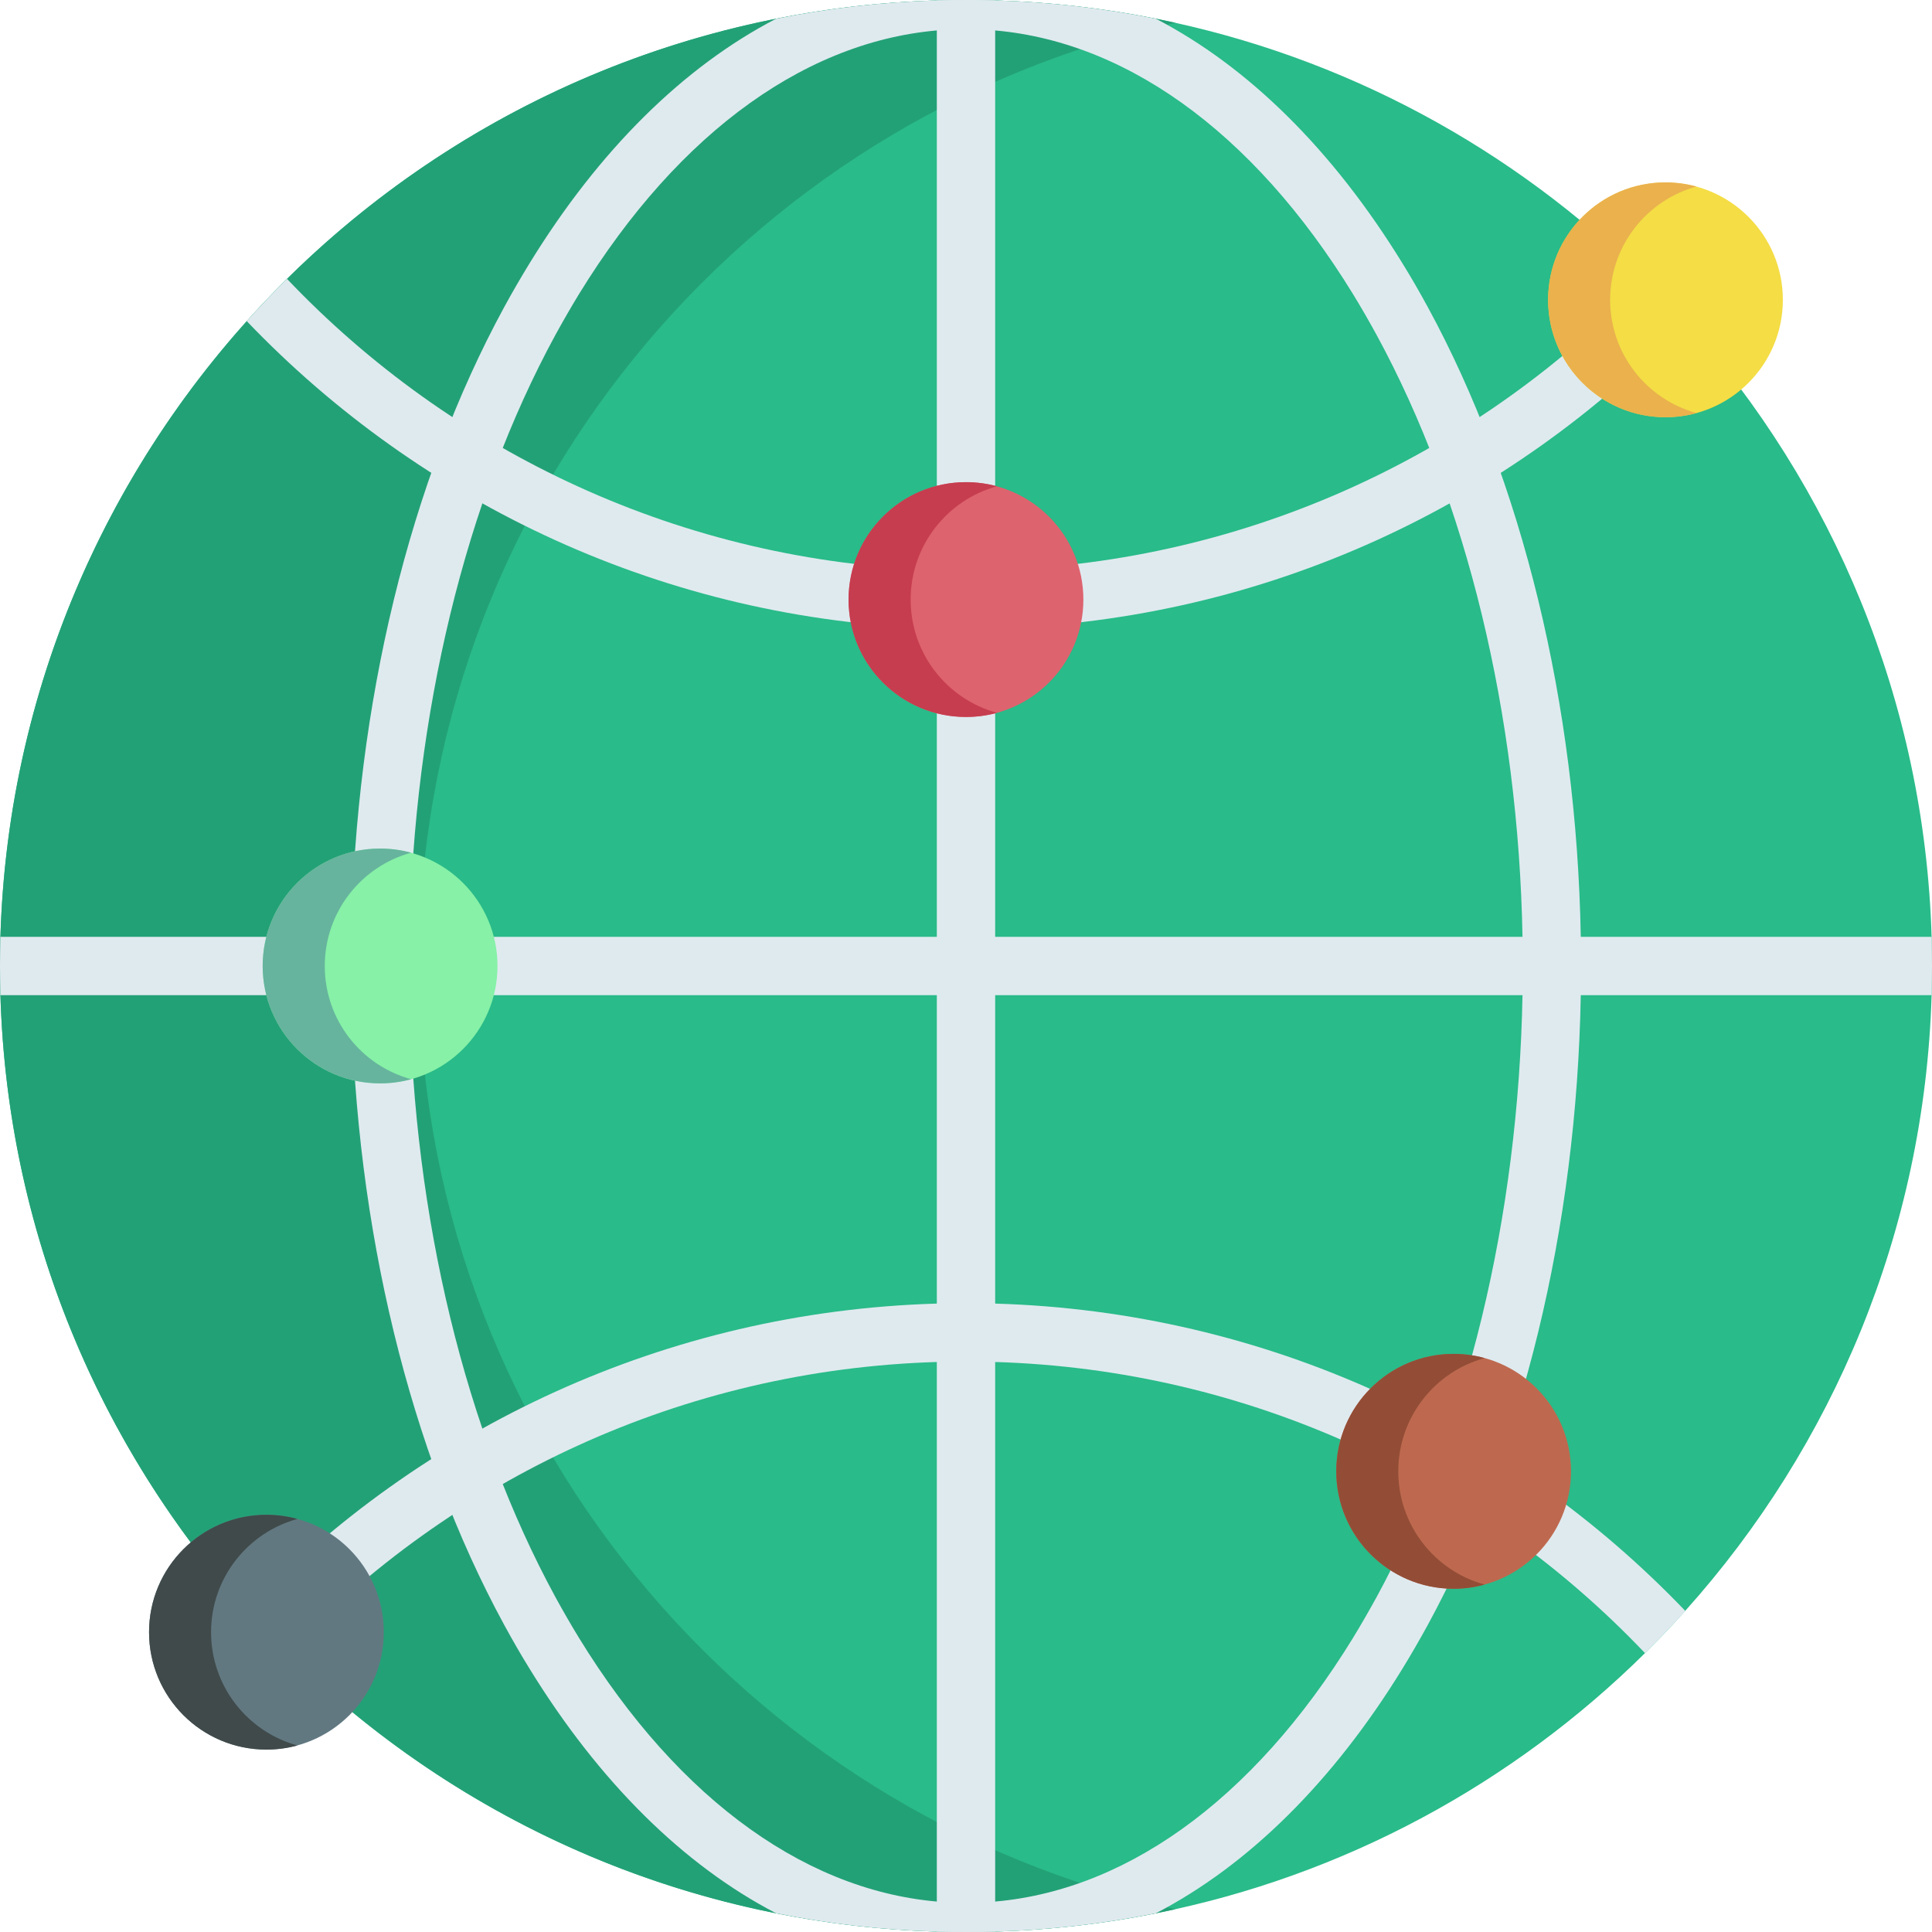 <?xml version="1.0" encoding="UTF-8"?>
<svg width="20px" height="20px" viewBox="0 0 20 20" version="1.1" xmlns="http://www.w3.org/2000/svg" xmlns:xlink="http://www.w3.org/1999/xlink">
    <title>website</title>
    <g id="website" stroke="none" stroke-width="1" fill="none" fill-rule="evenodd">
        <g id="5a.-kontak-kami" transform="translate(-43, -486)" fill-rule="nonzero">
            <g id="Group-7" transform="translate(43, 187)">
                <g id="Group-5-Copy-3" transform="translate(0, 296)">
                    <g id="website" transform="translate(-0, 3)">
                        <path d="M20,10 C20,10.101 19.998,10.202 19.996,10.302 C19.923,12.749 18.971,14.975 17.445,16.676 C17.311,16.826 17.172,16.972 17.029,17.113 C15.666,18.46 13.918,19.418 11.966,19.806 C11.426,19.915 10.87,19.979 10.302,19.996 C10.202,19.998 10.101,20 10,20 C9.899,20 9.798,19.998 9.698,19.996 C9.13,19.979 8.574,19.915 8.034,19.806 C6.082,19.418 4.334,18.46 2.971,17.113 C2.828,16.972 2.689,16.826 2.554,16.676 C1.029,14.975 0.077,12.749 0.004,10.302 C0.002,10.202 -6.66133815e-15,10.101 -6.66133815e-15,10 C-6.66133815e-15,9.899 0.002,9.798 0.004,9.698 C0.077,7.251 1.029,5.025 2.555,3.324 C2.689,3.174 2.828,3.028 2.971,2.887 C4.334,1.54 6.082,0.582 8.034,0.194 C8.574,0.085 9.13,0.021 9.698,0.004 C9.798,0.002 9.899,-3.33066907e-15 10,-3.33066907e-15 C10.101,-3.33066907e-15 10.202,0.002 10.302,0.004 C10.87,0.021 11.426,0.085 11.966,0.194 C13.918,0.582 15.666,1.54 17.029,2.887 C17.172,3.028 17.311,3.174 17.446,3.324 C18.971,5.025 19.923,7.251 19.996,9.698 C19.998,9.798 20,9.899 20,10 L20,10 Z" id="Path" fill="#29BB89"></path>
                        <path d="M12.168,19.764 C11.47,19.919 10.744,20 10,20 C4.477,20 -5.55111512e-15,15.523 -5.55111512e-15,10 C-5.55111512e-15,4.477 4.477,-2.22044605e-15 10,-2.22044605e-15 C10.744,-2.22044605e-15 11.47,0.081 12.168,0.236 C7.687,1.226 4.336,5.222 4.336,10 C4.336,14.778 7.687,18.774 12.168,19.764 Z" id="Path" fill="#23A176"></path>
                        <g id="Group" transform="translate(-0, -0)" fill="#DFEAEF">
                            <path d="M17.029,2.887 C15.324,4.68 12.941,5.823 10.293,5.901 C10.087,5.907 9.913,5.907 9.707,5.901 C7.059,5.823 4.676,4.68 2.971,2.887 C2.828,3.028 2.689,3.174 2.554,3.324 C4.364,5.216 6.887,6.421 9.69,6.505 C9.799,6.507 9.9,6.509 10,6.509 C10.1,6.509 10.201,6.507 10.311,6.505 C13.113,6.421 15.636,5.217 17.446,3.324 C17.311,3.174 17.172,3.028 17.029,2.887 Z" id="Path"></path>
                            <path d="M10.31,13.495 C10.093,13.489 9.908,13.489 9.689,13.495 C6.887,13.579 4.364,14.783 2.554,16.676 C2.689,16.826 2.828,16.972 2.971,17.113 C4.676,15.32 7.059,14.177 9.707,14.099 C9.81,14.096 9.906,14.095 10,14.095 C10.094,14.095 10.19,14.096 10.293,14.099 C12.941,14.177 15.324,15.32 17.029,17.113 C17.172,16.972 17.311,16.826 17.446,16.676 C15.636,14.784 13.113,13.579 10.31,13.495 L10.31,13.495 Z" id="Path"></path>
                            <path d="M20,10 C20,10.101 19.998,10.202 19.996,10.302 L10.302,10.302 L10.302,19.996 C10.202,19.998 10.101,20 10,20 C9.899,20 9.798,19.998 9.698,19.996 L9.698,10.302 L0.004,10.302 C0.002,10.202 -1.12811236e-15,10.101 -1.12811236e-15,10 C-1.12811236e-15,9.899 0.002,9.798 0.004,9.698 L9.698,9.698 L9.698,0.004 C9.798,0.002 9.899,-1.12811236e-15 10,-1.12811236e-15 C10.101,-1.12811236e-15 10.202,0.002 10.302,0.004 L10.302,9.698 L19.996,9.698 C19.998,9.798 20,9.899 20,10 Z" id="Path"></path>
                            <path d="M16.364,9.693 C16.321,7.29 15.759,4.977 14.781,3.18 C14.697,3.026 14.61,2.874 14.52,2.729 C13.798,1.553 12.923,0.691 11.966,0.194 C11.426,0.085 10.87,0.021 10.302,0.004 C10.202,0.002 10.101,1.33898968e-16 10,1.33898968e-16 C9.899,1.33898968e-16 9.798,0.002 9.698,0.004 C9.13,0.021 8.574,0.085 8.034,0.194 C7.077,0.691 6.202,1.552 5.48,2.729 C5.393,2.871 5.305,3.022 5.219,3.18 C4.241,4.977 3.679,7.29 3.636,9.693 C3.634,9.795 3.633,9.897 3.633,10 C3.633,10.103 3.634,10.205 3.636,10.307 C3.679,12.71 4.241,15.023 5.219,16.82 C5.303,16.974 5.39,17.126 5.48,17.271 C6.202,18.447 7.077,19.309 8.034,19.806 C8.574,19.915 9.13,19.979 9.698,19.996 C9.798,19.998 9.899,20 10,20 C10.101,20 10.202,19.998 10.302,19.996 C10.87,19.979 11.426,19.915 11.966,19.806 C12.923,19.309 13.798,18.447 14.52,17.271 C14.607,17.129 14.695,16.977 14.781,16.82 C15.759,15.023 16.321,12.71 16.364,10.307 C16.366,10.205 16.367,10.103 16.367,10 C16.367,9.897 16.366,9.795 16.364,9.693 Z M15.761,10.296 C15.719,12.604 15.183,14.819 14.251,16.532 C14.17,16.679 14.088,16.822 14.006,16.956 C12.965,18.652 11.602,19.624 10.169,19.694 C10.05,19.7 9.949,19.699 9.832,19.694 C8.398,19.624 7.035,18.652 5.994,16.956 C5.91,16.819 5.828,16.676 5.749,16.532 C4.817,14.819 4.281,12.604 4.239,10.297 C4.237,10.198 4.237,10.099 4.237,10 C4.237,9.901 4.237,9.802 4.239,9.704 C4.281,7.396 4.817,5.181 5.749,3.468 C5.83,3.321 5.912,3.178 5.994,3.044 C7.035,1.348 8.398,0.376 9.831,0.306 C9.891,0.303 9.946,0.302 10,0.302 C10.054,0.302 10.109,0.303 10.168,0.306 C11.602,0.376 12.965,1.348 14.006,3.044 C14.09,3.181 14.172,3.324 14.251,3.468 C15.183,5.181 15.719,7.396 15.761,9.703 C15.763,9.802 15.763,9.901 15.763,10 C15.763,10.099 15.763,10.198 15.761,10.296 Z" id="Shape"></path>
                        </g>
                        <g id="Group" transform="translate(1.543, 1.888)">
                            <circle id="Oval" fill="#86F1A7" cx="2.392" cy="8.112" r="1.215"></circle>
                            <path d="M2.713,9.284 C2.611,9.312 2.503,9.327 2.392,9.327 C1.72,9.327 1.176,8.783 1.176,8.112 C1.176,7.441 1.72,6.896 2.392,6.896 C2.503,6.896 2.611,6.911 2.713,6.939 C2.197,7.08 1.819,7.552 1.819,8.112 C1.819,8.672 2.197,9.143 2.713,9.284 Z" id="Path" fill="#66B49D"></path>
                            <circle id="Oval" fill="#BE694F" cx="13.505" cy="13.343" r="1.215"></circle>
                            <path d="M13.826,14.515 C13.724,14.544 13.616,14.559 13.505,14.559 C12.834,14.559 12.29,14.014 12.29,13.343 C12.29,12.672 12.834,12.127 13.505,12.127 C13.616,12.127 13.724,12.142 13.826,12.171 C13.311,12.311 12.932,12.783 12.932,13.343 C12.932,13.903 13.311,14.375 13.826,14.515 Z" id="Path" fill="#934D36"></path>
                            <circle id="Oval" fill="#DD636E" cx="8.457" cy="4.319" r="1.215"></circle>
                            <path d="M8.778,5.491 C8.676,5.519 8.568,5.534 8.457,5.534 C7.786,5.534 7.241,4.99 7.241,4.319 C7.241,3.648 7.786,3.103 8.457,3.103 C8.568,3.103 8.676,3.118 8.778,3.146 C8.262,3.287 7.884,3.759 7.884,4.319 C7.884,4.879 8.262,5.351 8.778,5.491 Z" id="Path" fill="#C63D4F"></path>
                            <circle id="Oval" fill="#F4DD45" cx="15.698" cy="1.216" r="1.215"></circle>
                            <path d="M16.019,2.388 C15.917,2.416 15.809,2.431 15.698,2.431 C15.027,2.431 14.483,1.887 14.483,1.216 C14.483,0.544 15.027,-5.55111512e-16 15.698,-5.55111512e-16 C15.809,-5.55111512e-16 15.917,0.015 16.019,0.043 C15.504,0.184 15.125,0.656 15.125,1.216 C15.125,1.776 15.504,2.247 16.019,2.388 Z" id="Path" fill="#EAB14D"></path>
                            <circle id="Oval" fill="#617881" cx="1.215" cy="15.008" r="1.215"></circle>
                            <path d="M1.536,16.181 C1.434,16.209 1.326,16.224 1.215,16.224 C0.544,16.224 0,15.68 0,15.008 C0,14.337 0.544,13.793 1.215,13.793 C1.326,13.793 1.434,13.808 1.536,13.836 C1.021,13.977 0.642,14.448 0.642,15.008 C0.642,15.569 1.021,16.04 1.536,16.181 Z" id="Path" fill="#404A4A"></path>
                        </g>
                    </g>
                </g>
            </g>
        </g>
    </g>
</svg>